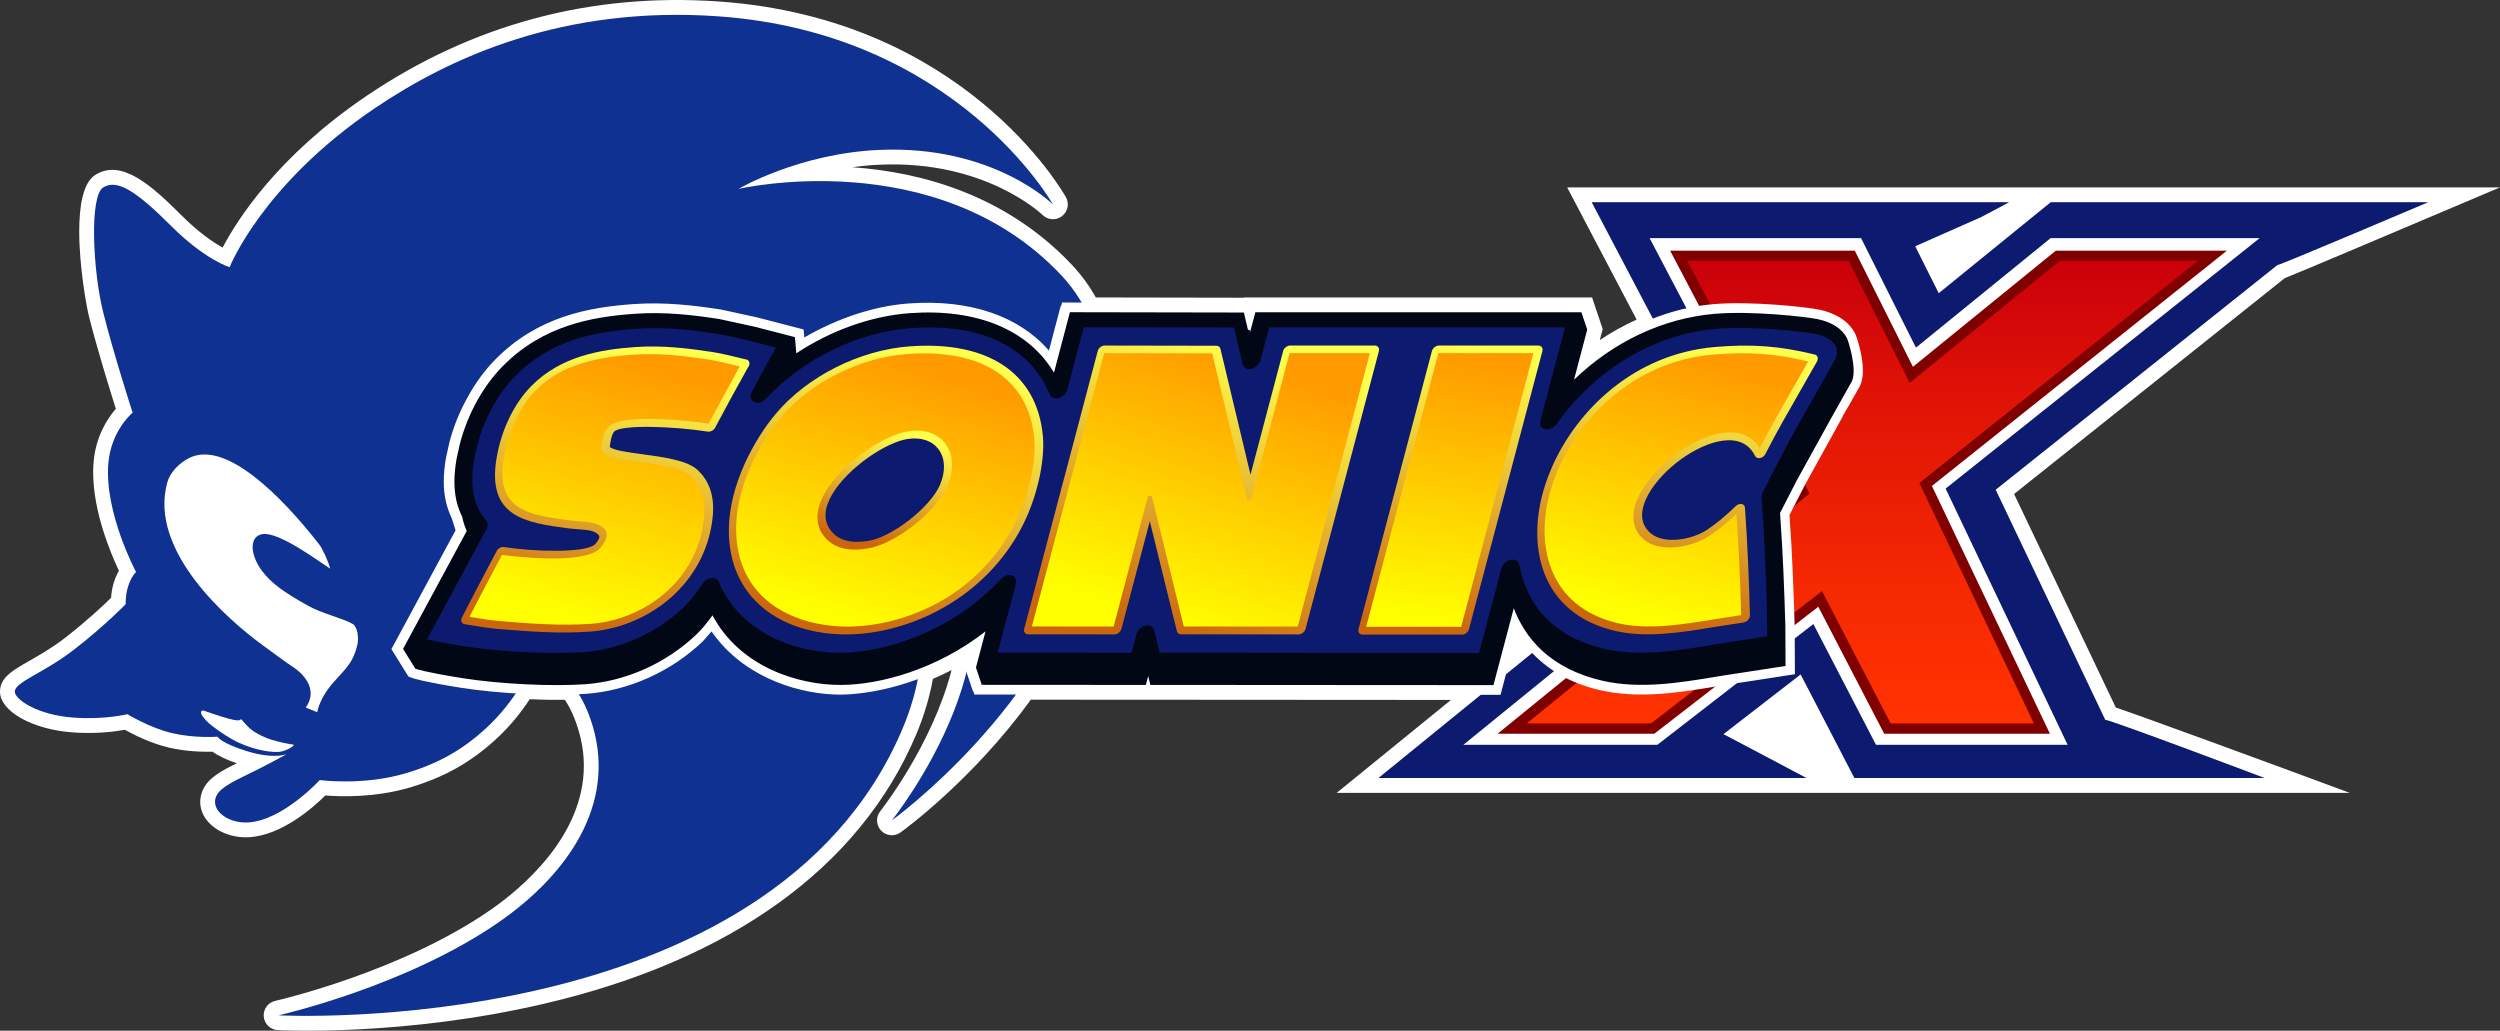 <?xml version="1.0" encoding="UTF-8"?>
<!DOCTYPE svg  PUBLIC '-//W3C//DTD SVG 1.1//EN'  'http://www.w3.org/Graphics/SVG/1.1/DTD/svg11.dtd'>
<svg clip-rule="evenodd" fill-rule="evenodd" image-rendering="optimizeQuality" shape-rendering="geometricPrecision" text-rendering="geometricPrecision" version="1.1" viewBox="0 0 1000 412.28" xml:space="preserve" xmlns="http://www.w3.org/2000/svg" xmlns:xlink="http://www.w3.org/1999/xlink">
 <rect x="0" y="0" width="1000" height="412.28" fill="#333333" stroke="none"/>
 <defs>
  <style type="text/css">
   
    .fil5 {fill:#020716;fill-rule:nonzero}
    .fil1 {fill:#0C1A6F;fill-rule:nonzero}
    .fil4 {fill:#0E3192;fill-rule:nonzero}
    .fil2 {fill:maroon;fill-rule:nonzero}
    .fil0 {fill:white;fill-rule:nonzero}
    .fil8 {fill:url(#a);fill-rule:nonzero}
    .fil3 {fill:url(#l);fill-rule:nonzero}
    .fil13 {fill:url(#b);fill-rule:nonzero}
    .fil12 {fill:url(#i);fill-rule:nonzero}
    .fil16 {fill:url(#h);fill-rule:nonzero}
    .fil10 {fill:url(#g);fill-rule:nonzero}
    .fil15 {fill:url(#f);fill-rule:nonzero}
    .fil11 {fill:url(#e);fill-rule:nonzero}
    .fil9 {fill:url(#d);fill-rule:nonzero}
    .fil14 {fill:url(#c);fill-rule:nonzero}
    .fil6 {fill:url(#k);fill-rule:nonzero}
    .fil7 {fill:url(#j);fill-rule:nonzero}
   
  </style>
  <linearGradient id="a" x1="369.61" x2="337.82" y1="142.09" y2="251.07" gradientUnits="userSpaceOnUse">
   <stop stop-color="#FFFF4D" offset="0"/>
   <stop stop-color="#EFD03A" offset=".329"/>
   <stop stop-color="#CB660F" offset="1"/>
  </linearGradient>
  <linearGradient id="l" x1="744" x2="744" y1="289.14" y2="104.14" gradientUnits="userSpaceOnUse">
   <stop stop-color="#f30" offset="0"/>
   <stop stop-color="#F62A02" offset=".271"/>
   <stop stop-color="#DE1206" offset=".722"/>
   <stop stop-color="#CB000A" offset="1"/>
  </linearGradient>
  <linearGradient id="b" x1="337.87" x2="368.61" y1="248.02" y2="145" gradientUnits="userSpaceOnUse">
   <stop stop-color="#ff0" offset="0"/>
   <stop stop-color="#f90" offset="1"/>
  </linearGradient>
  <linearGradient id="i" x1="462" x2="497" y1="248.14" y2="142.14" gradientUnits="userSpaceOnUse" xlink:href="#b">
  </linearGradient>
  <linearGradient id="h" x1="227" x2="255" y1="246.65" y2="143.64" gradientUnits="userSpaceOnUse" xlink:href="#b">
  </linearGradient>
  <linearGradient id="g" x1="255.91" x2="227.04" y1="140.66" y2="250.62" gradientUnits="userSpaceOnUse" xlink:href="#a">
  </linearGradient>
  <linearGradient id="f" x1="359.9" x2="347.34" y1="172.81" y2="217.35" gradientUnits="userSpaceOnUse" xlink:href="#a">
  </linearGradient>
  <linearGradient id="e" x1="658.71" x2="685.58" y1="246.72" y2="143.76" gradientUnits="userSpaceOnUse" xlink:href="#b">
  </linearGradient>
  <linearGradient id="d" x1="588.88" x2="569.96" y1="139.14" y2="251.14" gradientUnits="userSpaceOnUse" xlink:href="#a">
  </linearGradient>
  <linearGradient id="c" x1="571" x2="588" y1="248.14" y2="142.14" gradientUnits="userSpaceOnUse" xlink:href="#b">
  </linearGradient>
  <linearGradient id="k" x1="686.63" x2="658.81" y1="139.81" y2="249.66" gradientUnits="userSpaceOnUse" xlink:href="#a">
  </linearGradient>
  <linearGradient id="j" x1="497.88" x2="461.96" y1="139.14" y2="251.14" gradientUnits="userSpaceOnUse" xlink:href="#a">
  </linearGradient>
 </defs>
 
  
  
   <path class="fil0" d="m805.64 197.6c6.32-5.04 106.89-85.25 108.23-86.32 2.98-1.1 46.29-19.42 86.13-36.32h-373.13s13.44 25.58 27.78 52.87c-5.07 2.31-10.01 5.03-14.73 8.2 0.16-0.62 1.16-4.39 1.16-4.39l-4.25-12.65h-139.25s-0.03 0.1-0.03 0.1c-0.02 0-37.55-0.07-59.2-0.11-2.65-4.68-5.86-9.12-9.74-13.21-26.57-28.06-60.46-36.94-87.62-38.88 3.48-0.49 7.09-0.85 10.82-1.01 42.33-1.93 64.98 19.88 65.21 20.1 2.1 2.08 5.41 2.29 7.76 0.5 2.35-1.8 3.03-5.03 1.59-7.6-1.64-2.91-41.16-71.47-138.86-78.29-51.18-3.57-98.61 9.15-140.97 37.82-35.53 24.06-51.69 49.55-57.49 60.62-3.73-2.08-9.5-5.95-16.55-12.99-12.19-12.19-23.98-22.58-34.36-16.09-4.92 3.07-6.45 12.37-6.45 22.6 0 14.19 2.94 30.16 3.84 33.76 3.29 13.18 8.58 30.16 10.81 37.21-3.21 3.72-7.98 10.8-8.88 21.13-0.13 1.42-0.19 2.84-0.19 4.28 0 15.9 7.05 32.51 10.3 39.37-0.77 1.36-1.54 2.98-2.19 5.2-0.59 2.04-0.84 4.06-0.94 5.63-2.84 2.78-9.39 8.99-18.24 15.88-5.26 4.08-10.37 7-14.49 9.35-6.76 3.87-11.64 6.65-11.71 12.22v0.09c0 7.84 13.01 15.14 29.07 16.29 9.65 0.7 17.21-0.38 20.88-1.05 3.38 1.88 10.46 5.49 17.72 7.15 7.04 1.63 13.82 1.7 17.32 1.62 2.23 1.62 5.48 3.17 9.73 4.62-4.87 2.4-9.29 4.79-11.76 7.79-1.89 2.3-2.87 4.98-2.87 7.66 0 1.75 0.42 3.5 1.25 5.17 2.86 5.68 10.31 9.37 18.1 8.97 13.11-0.65 25.75-11.8 30.7-16.71 5.99 0.49 19.95 0.98 34.13-3.28 13.26-3.98 23.58-9.72 33.44-18.6 6.24-5.6 10.87-11.54 14.18-16.61 4.9 0.21 9.65 0.29 14.06 0.23 2.03 3.02 3.97 7.07 5.55 12.48 1.41 4.81 2.04 9.47 2.04 13.94 0 28.24-25.08 49.1-37.16 57.5-35.97 25.03-85.77 36.39-86.28 36.5-2.72 0.61-4.62 3.03-4.62 5.79 0 0.16 0 0.32 0.02 0.49 0.25 2.95 2.63 5.27 5.59 5.42 2.04 0.11 50.6 2.5 106.52-10.54 74.86-17.45 126.29-54.59 148.74-107.41 3.32-7.8 5.5-15.31 6.81-22.54 2.48-1.05 4.97-2.23 7.47-3.52-7.81 30.19-28.17 56-28.51 56.43-0.87 1.09-1.3 2.4-1.3 3.7 0 1.48 0.55 2.95 1.63 4.09 2.04 2.15 5.36 2.46 7.76 0.72 1.74-1.25 28.97-21.17 52.14-53.11l50.56 0.04v-0.01c3.97 0 79.43 0.05 117.48 0.08-25.63 20.84-45.7 37.16-45.7 37.16h405.19c-32.2-11.96-85.5-31.49-93.55-34.11-2-4.21-37.1-77.91-40.69-85.42z"/>
   <path class="fil1" d="m551.37 311.2h8.67 162.52l-10.9-5.8s-16.29-8.59-22.27-11.74c5.59-4.33 26.43-20.46 30.86-23.88 2.9 5.58 21.5 41.42 21.5 41.42h164.11s-60.56-22.87-63.77-23.3c-1.37-2.86-41.83-87.85-43.81-92.01 3.66-2.92 111.32-88.79 112.6-89.81 1.66-0.24 60.38-25.19 60.38-25.19h-150.98s-39.55 32.15-44.79 36.39c-2.22-4.43-7.49-14.95-9.41-18.78 4.78-2.12 26.48-11.71 26.48-11.71l11.08-5.9h-166.96s57 108.47 59.25 112.76c-3.79 3.09-144.56 117.55-144.56 117.55z"/>
   <path class="fil0" d="m585.35 297.92c31.06-25.25 126.79-103.1 126.79-103.1s-39.08-74.42-52.3-99.58h84.58c3 5.99 21.96 43.81 21.96 43.81s46.37-37.7 53.88-43.81h83.61c-31.5 25.14-125.62 100.2-125.62 100.2s36.81 77.29 48.8 102.48h-76.65c-3.12-6.03-25.05-48.31-25.05-48.31s-54.81 42.44-62.41 48.31h-77.59z"/>
   <path class="fil2" d="m661.03 293.49h0.7s61.93-47.95 65.59-50.79c2.09 4.01 26.36 50.79 26.36 50.79h66.29s-45.84-96.26-47.2-99.11c2.49-2 118-94.12 118-94.12h-68.44s-53.45 43.45-57.16 46.46c-2.07-4.15-23.26-46.46-23.26-46.46h-73.86s48.96 93.2 50.47 96.08c-2.55 2.07-119.48 97.15-119.48 97.15h5.79 56.2z"/>
   <path class="fil3" d="m610.7 289.37c8.29-6.73 113.12-91.97 113.12-91.97s-45.92-87.4-48.89-93.04h64.52c1.09 2.16 24.43 48.78 24.43 48.78s58.89-47.87 60-48.78h55.24c-8.46 6.75-111.37 88.83-111.37 88.83s43.17 90.67 45.8 96.18h-57.29c-1.1-2.12-27.47-52.94-27.47-52.94s-67.29 52.11-68.38 52.94h-49.71z"/>
   <path class="fil4" d="m5.92 276.65c-0.03 3.1 9.02 9.37 23.57 10.4 12.44 0.89 21.48-1.38 21.48-1.38s9.01 5.55 18.03 7.62c9 2.08 18.01 1.39 18.01 1.39s1.34 2.64 12.13 5.89 15.59 1.04 15.59 1.04-5.02 2.82-11.09 5.89c-6.05 3.08-13.51 6.2-16.11 9.36-4.85 5.89 2.61 12.58 11.61 12.12 13.86-0.68 28.77-16.97 28.77-16.97s17.33 2.42 34.65-2.78c13.44-4.03 22.74-9.71 31.18-17.32 13.87-12.47 19.41-27.03 19.41-27.03s16.42-0.22 24.03 25.86c9.11 31.2-10.18 59.03-37.42 77.97-37.41 26.01-88.37 37.42-88.37 37.42s196.49 10.39 249.5-114.35c28.84-67.84-30.14-113.31-30.14-113.31s20.12-2.59 44.7 27.04c40.55 48.85-18.72 122.66-18.72 122.66s63.41-45.74 79.02-110.19c9.54-39.47 13.35-81.94-11.44-108.12-49.95-52.75-128.91-34.3-128.91-34.3s23.93-14.13 56.14-15.59c45.74-2.08 69.65 21.82 69.65 21.82s-38.47-68.61-134.1-75.28c-61.79-4.31-107.11 16.43-137.23 36.82-45.05 30.49-58 63.53-58 63.53s-9.7-2.77-23.56-16.64c-13.86-13.86-21.49-18.71-27.03-15.24s-4.15 33.26 0 49.9c4.16 16.63 11.78 40.2 11.78 40.2s-8.55 6.96-9.7 20.09c-1.73 19.76 11.09 43.66 11.09 43.66s-2 1.6-3.38 6.33c-0.91 3.12-0.78 6.5-0.78 6.5s-7.98 8.31-20.45 18.02c-12.46 9.7-23.86 13.03-23.91 16.97z"/>
   <path class="fil0" d="m126.89 284.9c0.57-3.13 2.73-7.9 6.85-12.36 5.63-6.11 7.47-8.06 9.09-14.13 0.92-3.38 0.03-7.78-1.66-8.77-3.83-2.27-12.36-4.24-17.8-7.26-9.43-5.26-14.89-9.03-18.64-14.11-4.83-6.56-5.11-13.95 0.41-14.64 6.6-0.83 21.62 10.41 26.93 13.84-0.63-2.87-3.3-8.31-4.24-9.52-15.35-19.7-37.57-41.96-52.11-34.78-3.98 1.97-7.7 5.74-8.8 9.8-7.63 27.36 24.23 54.98 38.3 65.22 3.45 2.5 9.4 6.93 11.38 8.2 6.33 4.04 10.24 10.24 5.71 16.63l4.58 1.88z"/>
   <path class="fil0" d="m96.45 287.59c-0.58 1.06-2.74 0.96-15.15-3.41-2.39 0.16 0.41 3.72 3.35 6.02 2.92 2.29 7.63 5.45 10.82 6.87 8.02 3.58 13.71 3.79 15.92 3.7 3.06-0.12 7.41-2.98 5.72-2.98-1.14-0.01-5.7-1.05-8.55-1.9-1.7-0.51-6.21-2.32-8.68-4.57-1.65-1.52-3.43-3.73-3.43-3.73z"/>
   <path class="fil0" d="m745.16 148.2c0-6.26-2.56-13.69-3.08-14.72-2.41-4.79-7.55-8.22-14.46-9.64-4.65-0.95-26.93-3.5-42.29-2.18-17.25 1.48-34.13 8.54-49.18 20.08 1.04-3.95 2.64-10.04 2.64-10.04l-3.58-10.68-136.22 0.01s-0.02 0.08-0.02 0.1c-0.68 0-74.15-0.13-74.15-0.13l-0.29 1.09s-0.03 0.14-0.09 0.36h-0.18l-0.48 1.82s-2.48 9.41-4.21 15.97c-12.03-13.88-31.73-20.62-56.05-18.86-13.69 0.98-28.42 5.86-41.8 13.61-0.09-1.09-0.28-3.21-0.28-3.21l-18.74-4.86c-0.06-0.01-14.27-3.1-14.27-3.1-10.82-1.67-22.51-3.08-35.13-2.18-17.74 1.27-38.16 4.89-55.13 22.11-4.21 4.26-7.92 9.33-11.01 14.93-3.17 5.61-5.7 11.77-7.4 18.24 0 0.05-1.34 6.09-1.34 6.09-0.62 3.5-0.92 6.74-0.92 9.72 0 5.36 1.1 10.22 3.18 14.51 0.05 0.17 1.05 3.31 1.55 4.87-0.92 1.72-25.65 47.51-25.65 47.51l0.02 0.02c0 0.01-0.02 0.03-0.02 0.03l6.77 10.93 1.2 0.47c0.9 0.35 4.99 1.67 19.72 4.02 15.07 2.38 36.58 3.44 50.04 2.46 17.1-1.24 34.17-8.9 46.83-21.03 0 0 2.07-2.35 3.45-3.93 0.53 0.74 1.06 1.46 1.62 2.15 13.09 17.07 34.84 23.23 50.38 23.11 6.2-0.07 27.53-1.57 50.85-16.21-0.76 2.9-1.43 5.44-1.43 5.44l3.11 9.26h0.14l0.5 1.47h19.01l51.28 0.04c0-0.02 139.04 0.07 139.04 0.07h1.12s5.07-19.26 6.44-24.39c1.52 2.35 3.25 4.49 5.15 6.5 7 7.86 16.39 13.34 28.32 16.06 15.68 3.57 32.05 0.86 46.49-1.54 0.03 0 3.45-0.57 3.45-0.57l15.03-2.29 12.87-2-0.1-19.57c-0.42-13.36-0.94-28.85-2.07-44.07v-0.04c0.35-0.69 6.17-12.02 6.17-12.02-0.01 0.04 13.52-24.49 13.52-24.49l1.69-3.06s-0.1 0.03-0.11 0.03c1.49-2.46 3.56-6.1 6.91-12.07 0.8-1.71 1.19-3.76 1.19-6.2z"/>
   <path class="fil5" d="m738.76 135.22c-1.86-3.71-6.05-6.4-11.78-7.58-4.52-0.93-26.2-3.39-41.17-2.11-20.7 1.79-40.41 11.17-56.2 26.34 2.65-10.06 5.28-20.03 5.28-20.03l-2.32-6.93h-130.43s-1.15 4.33-2.08 7.85c-0.12-0.5-0.2-0.82-0.2-0.82h-0.67c-0.78-3.28-1.64-6.93-1.64-6.93l-69.58-0.13-0.48 1.82s-3.8 14.38-5.9 22.37c-10.17-17.1-30.73-25.76-57.63-23.81-15.62 1.11-31.73 7-45.44 16.06l-0.55-6.47-16.08-4.16c-0.37-0.09-14.11-3.07-14.11-3.07-10.46-1.62-21.81-2.98-34.04-2.1-17.01 1.22-36.58 4.65-52.64 20.95-7.88 7.98-13.98 19.01-17.15 31.07-0.03 0.1-1.32 6-1.32 6-0.58 3.27-0.86 6.34-0.86 9.2 0 5.33 1.07 9.92 3.09 13.92 0.41 2.03 1.03 3.94 1.83 5.73-4.52 8.35-25.46 47.15-25.46 47.15l4.89 7.92c0.37 0.15 3.96 1.43 18.92 3.81 14.8 2.34 35.94 3.38 49.15 2.41 16.21-1.17 32.4-8.44 44.43-19.95 2.1-2 4.23-4.62 6.38-7.6 10.91 20.56 34.19 27.99 51.72 27.84 15.25-0.13 37.85-6.1 57.49-21.42-1.96 7.4-3.83 14.46-3.83 14.46l2.32 6.92 65.64 0.04s0.82-3.07 0.94-3.53c0.1 0.44 0.86 3.52 0.86 3.52l137.24 0.09s5.46-20.67 8.13-30.76c4.47 11.8 14.28 24.14 35.63 29.04 14.93 3.39 30.92 0.73 45.02-1.6 0.14-0.02 3.43-0.57 3.43-0.57 0.1-0.03 15.07-2.3 15.07-2.3 0.02 0 9.56-1.48 9.56-1.48l-0.08-16.23c-0.41-13.24-0.93-28.59-2.05-43.81 0 0-0.05-0.59-0.08-1.13 0.56-1.09 6.66-12.98 6.66-12.98 0.01 0 13.59-24.6 13.59-24.6-0.02 0.04-0.02 0.04 8.49-15.12 2.21-4.79-1.37-16.08-1.99-17.29z"/>
   <path class="fil1" d="m423.54 159.2c1.61-0.47 2.98-1.83 3.39-3.4 0 0 5.58-21.14 6.59-24.91 6.11 0.01 56.22 0.11 60.06 0.12 0.72 3.04 3.5 14.68 3.5 14.68 0.34 1.47 1.8 2.23 3.48 1.85 1.69-0.37 3.2-1.79 3.63-3.43 0 0 2.32-8.79 3.47-13.19h118.36c-1.56 5.9-9.85 37.31-9.85 37.31-0.44 1.67 0.35 3.11 1.88 3.45 1.54 0.35 3.41-0.48 4.5-1.99 15.84-22.13 39.12-36.05 63.9-38.17 14.45-1.24 35.7 1.23 39.51 2.01 4.38 0.89 7.48 2.85 8.5 5.36 0.57 1.43 0.46 3-0.36 4.79 0.03-0.11 0.08-0.16 0.15-0.25l-8.58 15.23c-4.58 8-9.32 16.26-13.64 24.72l-6.95 13.55c-0.33 0.66-0.5 1.43-0.45 2.07l0.12 1.75c1.12 15.19 1.63 30.43 2.03 43.53 0-0.07 0.02 6.08 0.05 10.26-1.7 0.26-3.42 0.54-3.42 0.54 0.02 0-7.55 1.13-7.55 1.13l-5.22 0.8c-1.08 0.16-2.03 0.36-2.91 0.62 0.18-0.05 0.32-0.21 0.49-0.24l-3.28 0.55c-13.6 2.27-29.01 4.82-42.87 1.67-19.28-4.41-30.83-15.75-34.37-33.69-0.29-1.52-1.74-2.34-3.45-1.97-1.71 0.36-3.26 1.79-3.69 3.45 0 0-7.39 28-8.92 33.8h-62.36c0.02-0.08-59.54-0.12-59.54-0.12s-3.48 0.01-5.86 0.04c-0.66-2.64-2.21-9.01-2.21-9.01-0.36-1.46-1.8-2.21-3.48-1.83-1.7 0.39-3.2 1.8-3.62 3.44 0 0-1.1 4.17-1.96 7.41-6.07-0.01-44-0.05-44-0.05h-9.54c1.47-5.56 7.29-27.53 7.29-27.53 0.41-1.55-0.24-2.93-1.62-3.38s-3.14 0.13-4.35 1.43c-20.06 21.58-47.03 29.38-64.04 29.53-16.95 0.13-39.91-7.23-48.87-28.41-0.45-1.09-1.57-1.66-2.92-1.51-1.31 0.14-2.66 0.98-3.45 2.2-2.73 4.08-5.2 7.18-7.62 9.49-10.81 10.34-25.4 16.89-40.05 17.96-12.88 0.93-33.44-0.09-47.84-2.37-7.77-1.23-12.25-2.14-14.81-2.73 3.25-6.02 23.75-44.02 23.75-44.02 0.18-0.33 0.31-0.64 0.39-0.95 0.27-1.02 0.1-2-0.49-2.68-5.07-5.78-6.64-13.74-4.78-24.32 0.03-0.1 1.27-5.74 1.27-5.74 2.85-10.77 8.29-20.68 15.29-27.76 14.32-14.54 32.34-17.66 48.1-18.78 11.65-0.84 22.6 0.49 32.69 2.06 2.89 0.44 7.47 1.43 13.62 2.96 0 0 5.85 1.51 9.71 2.5-0.38 0.68-9.57 17.61-9.57 17.61-0.91 1.68-0.56 3.46 0.83 4.18 1.4 0.72 3.44 0.17 4.78-1.29 14.6-15.93 36.89-26.75 58.14-28.28 27.78-1.99 47.47 7.44 55.42 26.57 0.55 1.27 2.01 1.83 3.6 1.38zm288.51 39.29c0.02 0 0.01 0.02 0.01 0.02s-0.01-0.03-0.01-0.02z"/>
   <path class="fil6" d="m699.98 246.17c-0.41-13.67-0.91-28.26-2-43.09-0.07-0.78-0.57-1.35-1.34-1.48-0.79-0.12-1.68 0.2-2.35 0.85-4.03 3.92-8.02 7.2-11.5 9.49-6.44 4.18-17.24 5.78-22.49 1.39-4.85-4.08-3.73-9.67-1.92-13.65 4.53-10.05 17.73-20.62 28.81-23.07 4.95-1.09 11.53-0.98 14.85 5.78 0.33 0.68 1.11 1.01 1.99 0.83 0.89-0.17 1.71-0.81 2.13-1.64 4.42-8.62 9.25-17.05 13.93-25.2l6.7-11.78c0.32-0.58 0.42-1.22 0.25-1.74-0.18-0.54-0.58-0.9-1.15-1.04-13.93-3.44-25.11-4.28-39.95-3.02-32.16 2.75-55.05 25.08-65.15 48.03-1.02 2.33-1.91 4.67-2.67 6.99-7.88 24.16-2.24 51.66 28.19 58.6 12.55 2.86 27.18 0.42 40.09-1.72l11.02-1.71c0.65-0.1 1.32-0.47 1.8-1.01 0.48-0.53 0.77-1.19 0.76-1.81z"/>
   <path class="fil7" d="m551.56 140.43c0.32-1.22-0.42-2.21-1.64-2.21h-33.88c-1.09 0-2.2 0.78-2.65 1.82-0.06 0.13-0.1 0.26-0.13 0.39 0 0-9.58 36.24-13.06 49.43-2.92-12.26-12.03-50.34-12.03-50.34-0.18-0.75-0.82-1.22-1.64-1.22l-44.65-0.08c-0.59 0-1.22 0.23-1.74 0.64-0.53 0.42-0.9 0.98-1.06 1.57l-9.54 36.14-13.15 49.66-6.71 25.29c-0.17 0.58-0.07 1.15 0.24 1.56 0.3 0.42 0.79 0.65 1.39 0.65l34.47 0.02c0.59 0 1.22-0.22 1.73-0.64 0.41-0.32 0.73-0.73 0.93-1.18 0.06-0.12 0.09-0.24 0.13-0.37 0 0 8.05-30.48 11.36-43.06 4.32 17.86 10.77 43.73 10.84 44.03 0.19 0.74 0.83 1.2 1.65 1.2l47 0.03c0.59 0 1.21-0.24 1.74-0.65 0.53-0.42 0.91-0.97 1.06-1.55l29.34-111.13z"/>
   <path class="fil8" d="m363.91 138.54c-19.97 1.43-40.99 11.99-53.54 26.91-8.6 10.19-18.69 28.44-18.83 46.33-0.12 13.25 4.75 24.21 14.07 31.7 8.38 6.74 20.25 10.4 33.39 10.28 24.09-0.2 55.17-13.88 70.28-43.99 0.51-1.04 1.01-2.09 1.48-3.17 4.73-10.77 7.25-23.42 6.37-32.46-2.45-24.9-21.83-37.88-53.22-35.6z"/>
   <path class="fil9" d="m616.96 140.43c0.32-1.22-0.41-2.21-1.63-2.21h-39.77c-0.59 0-1.21 0.23-1.72 0.64-0.53 0.42-0.92 0.98-1.07 1.57l-29.36 111.22c-0.15 0.59-0.06 1.15 0.25 1.56 0.3 0.42 0.8 0.64 1.38 0.64h39.77c1.23 0 2.47-0.98 2.79-2.2l29.36-111.22z"/>
   <path class="fil10" d="m278.86 187.84c-4.18-3.76-13.59-5.03-21.91-6.13-4.9-0.67-12.3-1.66-13.06-3.03 0.34-2.61 0.79-4.16 1.17-5.04 0.23-0.51 0.45-0.83 0.61-0.99 2.5-2.76 22.71-2.29 37.52 0 1.08 0.15 2.32-0.54 2.89-1.63 4.13-7.8 8.38-15.61 12.98-23.84 0.18-0.21 0.34-0.46 0.45-0.7 0.01-0.03 0.05-0.09 0.06-0.13 0.5-1.12 0.07-2.23-0.96-2.54-0.04 0-0.59-0.13-0.59-0.13-6.06-1.51-10.48-2.48-13.13-2.89-9.66-1.47-20.08-2.74-30.85-1.96-13.91 0.99-29.72 3.63-41.54 15.61-6.85 6.95-11.89 17.35-13.82 28.54-4.22 24.03 11.87 26.14 28.91 28.39l3.72 0.34c3.64 0.23 6.77 0.46 8.31 2.53 0.56 0.77-0.81 2.68-1.63 3.49-3.66 3.52-24.04 3.01-36.45 1.09-1.07-0.15-2.3 0.53-2.88 1.62-1.79 3.32-13.86 26.28-14.06 26.99-0.33 1.12 0.21 2.08 1.26 2.24l0.55 0.1c5.48 0.91 9.13 1.51 13.83 1.91l0.69 0.04c11.19 0.89 22.74 1.82 35.16 0.91 12.44-0.91 24.75-6.38 33.79-15 8.84-8.46 14.1-19.25 15.23-31.22 0.75-7.89-1.35-14.14-6.25-18.57z"/>
   <path class="fil11" d="m647.48 249.36c-28.71-6.56-34.06-32.55-26.6-55.38 7.79-23.89 30.69-49.27 64.25-52.14 14.34-1.22 24.79-0.46 38.12 2.76-0.88 1.56-6.19 10.87-6.19 10.87-4.4 7.69-8.92 15.64-13.14 23.78-3.3-5.31-9.2-7.41-16.92-5.7-12.2 2.71-26.75 14.39-31.79 25.51-3.12 6.91-2.25 12.86 2.38 16.78 6.26 5.23 18.58 3.44 26.19-1.52 3.32-2.16 7.05-5.26 10.82-8.8 1.01 14.11 1.52 28.23 1.87 40.52-1.74 0.27-10.08 1.56-10.08 1.56-12.62 2.11-26.93 4.48-38.91 1.76z"/>
   <path class="fil12" d="m547.95 141.26c-0.46 1.74-28.4 107.63-28.86 109.36-1.68 0-44.55-0.03-45.57-0.03-0.22-0.95-12.71-51.85-12.71-51.85-0.09-0.35-0.45-0.55-0.86-0.45-0.44 0.1-0.81 0.44-0.92 0.85 0 0-13.13 49.78-13.58 51.48-1.63 0-31.06-0.03-32.71-0.03 0.44-1.64 19.63-74.07 19.63-74.07s8.85-33.56 9.3-35.26c1.68 0.01 42.18 0.09 43.22 0.09 0.23 0.96 13.9 58.19 13.9 58.19 0.08 0.37 0.45 0.55 0.86 0.47 0.43-0.11 0.8-0.46 0.91-0.87 0 0 14.82-56.15 15.27-57.88h32.12z"/>
   <path class="fil13" d="m294.46 210.96c0.14-16.97 9.73-34.32 17.92-44.02 11.82-14.06 31.71-24.01 50.66-25.35 29.87-2.18 48.33 10.06 50.63 33.55 0.94 9.29-2.16 23.22-7.49 33.87-15.27 30.43-45.46 41.44-66.66 41.62-20.94 0.17-45.3-10.11-45.06-39.67z"/>
   <path class="fil14" d="m613.35 141.26c-0.44 1.74-28.42 107.73-28.88 109.45h-38c0.46-1.72 28.42-107.71 28.88-109.45h38z"/>
   <path class="fil15" d="m363.51 172.48c-9.61 1.41-26.26 12.3-33.31 24.25-4.01 6.76-4.27 12.82-0.77 17.51 3.54 4.78 9.29 6.46 17.57 5.17 10.94-1.73 27.29-14.46 31.83-24.78 2.8-6.39 2.6-12.56-0.53-16.94-3.02-4.22-8.42-6.12-14.79-5.21z"/>
   <path class="fil16" d="m239.7 219.56c1.59-1.59 4.14-5.19 2.42-7.55-2.16-2.91-6.18-3.18-10.06-3.44l-3.53-0.32c-17.18-2.26-30.74-4.05-26.95-25.61 1.78-10.28 6.51-20.17 12.68-26.43 8.6-8.72 20.24-13.01 38.93-14.34 10.48-0.75 20.69 0.49 30.18 1.94 2.5 0.38 6.74 1.31 12.5 2.75-0.87 1.62-11.68 21.51-12.42 22.88-5.03-0.71-34.69-4.57-40.18 1.45-1.85 1.98-2.53 5.61-2.9 8.54 0.1 3.29 6.73 4.18 15.12 5.3 7.94 1.06 16.94 2.26 20.62 5.57 4.34 3.94 6.21 9.51 5.55 16.59-1.05 11.09-5.87 21.04-13.99 28.79-8.31 7.95-19.71 12.98-31.25 13.83-12.16 0.87-23.59-0.04-34.64-0.92l-0.75-0.07c-4.48-0.35-8.06-0.93-13.23-1.8 1.9-3.67 9.05-17.47 12.98-24.77 4.77 0.63 32.32 3.95 38.92-2.39z"/>
   <path class="fil1" d="m332.2 212.07c-2.88-3.87-2.65-8.71 0.69-14.36 6.34-10.76 21.77-20.92 30.29-22.14 5.34-0.78 9.85 0.79 12.35 4.31 2.61 3.64 2.75 8.83 0.39 14.23-3.9 8.91-19.13 20.77-28.61 22.25-7.18 1.14-12.12-0.27-15.11-4.29z"/>
  
 
</svg>
